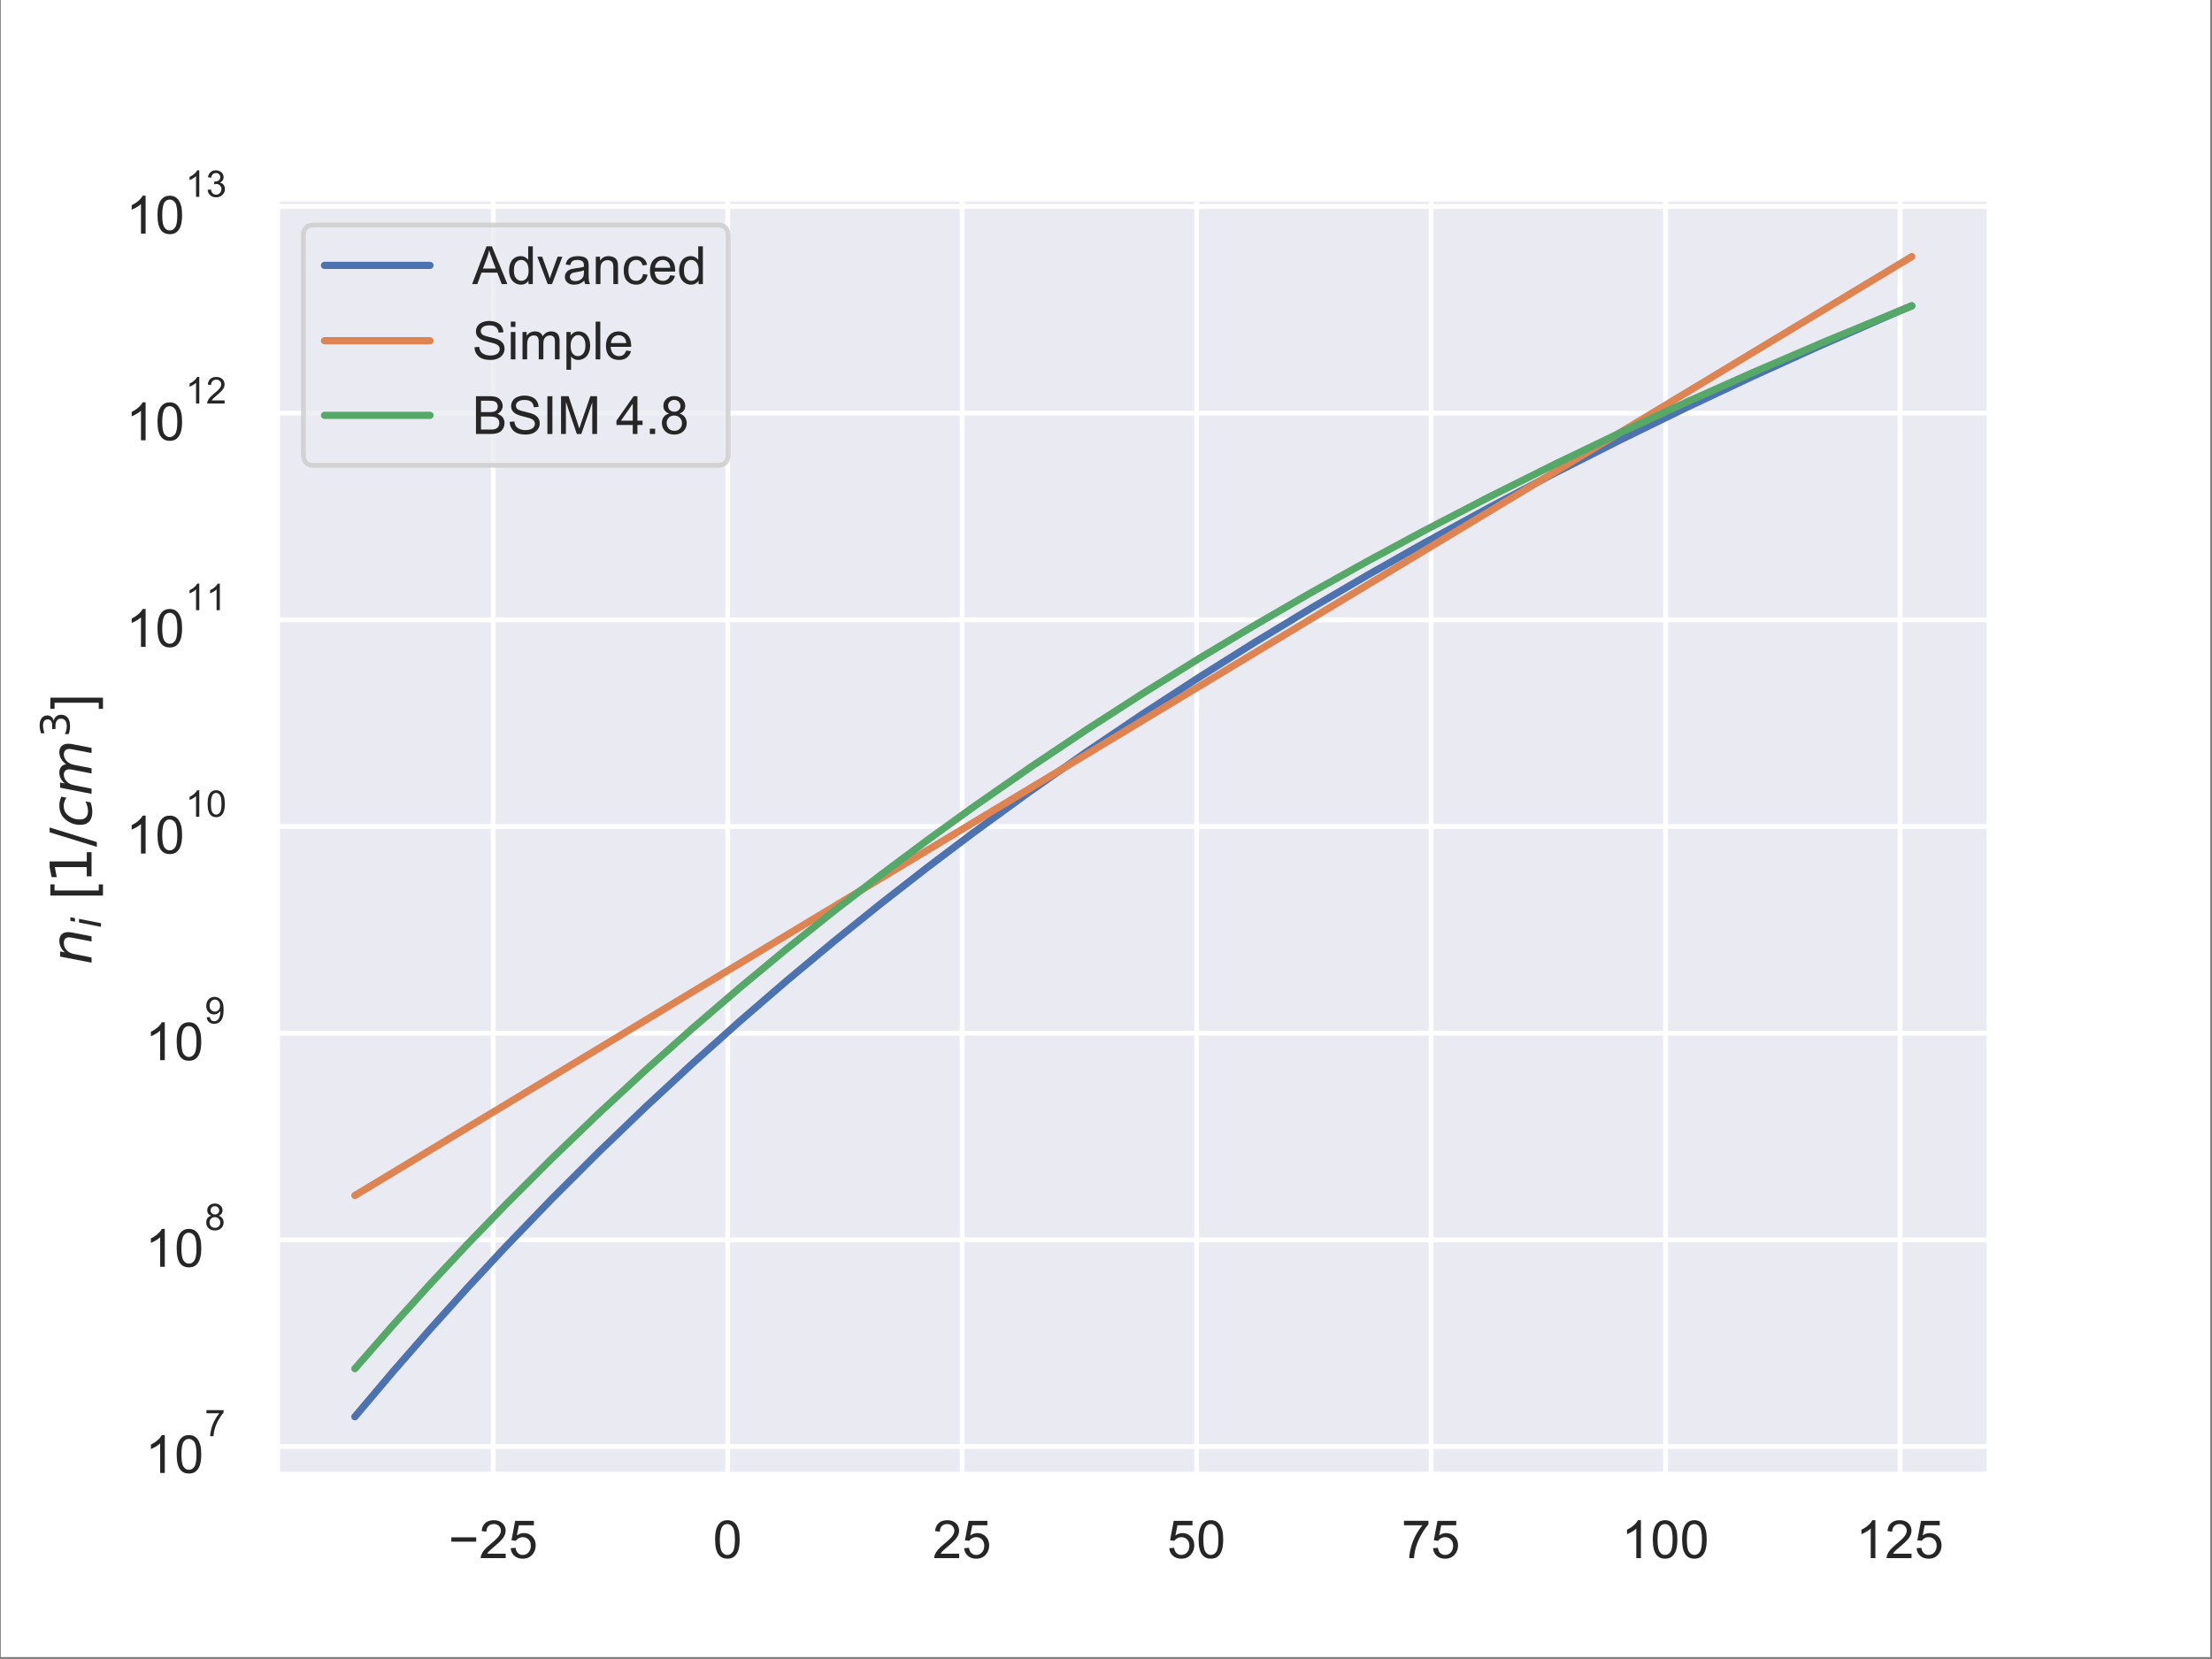 <?xml version="1.0" encoding="UTF-8"?>
<svg xmlns="http://www.w3.org/2000/svg" xmlns:xlink="http://www.w3.org/1999/xlink" width="460.8" height="345.6" viewBox="0 0 460.8 345.6">
<rect x="0" y="0" width="460.8" height="345.6" fill="#808080" stroke="none"/>
<defs>
<g>
<g id="glyph-0-0">
<path d="M 5.527 -0.922 L 5.527 0 L 0.328 0 C 0.32 -0.23 0.363 -0.449 0.449 -0.672 C 0.582 -1.023 0.793 -1.363 1.078 -1.715 C 1.363 -2.055 1.789 -2.449 2.34 -2.91 C 3.199 -3.605 3.77 -4.152 4.078 -4.57 C 4.371 -4.977 4.527 -5.363 4.527 -5.734 C 4.527 -6.109 4.383 -6.438 4.109 -6.703 C 3.836 -6.965 3.484 -7.098 3.043 -7.098 C 2.582 -7.098 2.207 -6.953 1.934 -6.68 C 1.648 -6.395 1.504 -6.012 1.504 -5.516 L 0.516 -5.625 C 0.582 -6.363 0.836 -6.922 1.273 -7.316 C 1.715 -7.703 2.316 -7.898 3.066 -7.898 C 3.812 -7.898 4.418 -7.68 4.855 -7.262 C 5.297 -6.844 5.516 -6.328 5.516 -5.715 C 5.516 -5.395 5.449 -5.086 5.316 -4.781 C 5.188 -4.473 4.977 -4.152 4.68 -3.824 C 4.383 -3.484 3.891 -3.023 3.199 -2.438 C 2.613 -1.957 2.242 -1.625 2.078 -1.449 C 1.91 -1.273 1.781 -1.098 1.672 -0.922 L 5.527 -0.922 "/>
</g>
<g id="glyph-0-1">
<path d="M 0.461 -2.066 L 1.473 -2.141 C 1.539 -1.648 1.715 -1.273 1.988 -1.031 C 2.262 -0.781 2.594 -0.66 2.977 -0.66 C 3.438 -0.66 3.836 -0.836 4.164 -1.188 C 4.484 -1.539 4.648 -2 4.648 -2.582 C 4.648 -3.133 4.484 -3.559 4.176 -3.879 C 3.867 -4.195 3.461 -4.363 2.965 -4.363 C 2.66 -4.363 2.375 -4.285 2.121 -4.141 C 1.867 -4 1.672 -3.824 1.539 -3.605 L 0.625 -3.715 L 1.383 -7.758 L 5.297 -7.758 L 5.297 -6.836 L 2.164 -6.836 L 1.734 -4.723 C 2.207 -5.055 2.703 -5.219 3.219 -5.219 C 3.902 -5.219 4.484 -4.977 4.957 -4.504 C 5.426 -4.02 5.668 -3.418 5.668 -2.668 C 5.668 -1.957 5.461 -1.34 5.043 -0.824 C 4.539 -0.188 3.855 0.121 2.977 0.121 C 2.262 0.121 1.68 -0.078 1.23 -0.473 C 0.77 -0.867 0.516 -1.395 0.461 -2.066 "/>
</g>
<g id="glyph-0-2">
<path d="M 0.461 -3.879 C 0.461 -4.801 0.551 -5.547 0.746 -6.121 C 0.934 -6.691 1.219 -7.129 1.594 -7.438 C 1.965 -7.746 2.449 -7.898 3.023 -7.898 C 3.438 -7.898 3.812 -7.812 4.133 -7.637 C 4.438 -7.461 4.703 -7.219 4.91 -6.898 C 5.121 -6.582 5.285 -6.195 5.406 -5.734 C 5.516 -5.273 5.582 -4.648 5.582 -3.879 C 5.582 -2.957 5.484 -2.207 5.297 -1.637 C 5.109 -1.066 4.824 -0.637 4.449 -0.328 C 4.078 -0.023 3.594 0.121 3.023 0.121 C 2.254 0.121 1.66 -0.145 1.23 -0.68 C 0.715 -1.328 0.461 -2.395 0.461 -3.879 M 1.449 -3.879 C 1.449 -2.582 1.594 -1.727 1.902 -1.297 C 2.199 -0.867 2.57 -0.66 3.023 -0.66 C 3.461 -0.66 3.824 -0.867 4.133 -1.297 C 4.438 -1.727 4.594 -2.582 4.594 -3.879 C 4.594 -5.176 4.438 -6.031 4.133 -6.461 C 3.824 -6.879 3.449 -7.098 3.012 -7.098 C 2.559 -7.098 2.207 -6.91 1.945 -6.539 C 1.613 -6.055 1.449 -5.164 1.449 -3.879 "/>
</g>
<g id="glyph-0-3">
<path d="M 0.516 -6.836 L 0.516 -7.77 L 5.613 -7.77 L 5.613 -7.012 C 5.109 -6.473 4.605 -5.758 4.121 -4.879 C 3.625 -4 3.242 -3.086 2.977 -2.164 C 2.781 -1.504 2.66 -0.781 2.613 0 L 1.613 0 C 1.625 -0.617 1.746 -1.363 1.977 -2.242 C 2.207 -3.121 2.539 -3.965 2.977 -4.781 C 3.418 -5.594 3.879 -6.273 4.371 -6.836 L 0.516 -6.836 "/>
</g>
<g id="glyph-0-4">
<path d="M 4.098 0 L 3.133 0 L 3.133 -6.152 C 2.891 -5.934 2.582 -5.703 2.207 -5.484 C 1.836 -5.262 1.496 -5.098 1.199 -4.988 L 1.199 -5.922 C 1.734 -6.176 2.207 -6.484 2.613 -6.844 C 3.012 -7.195 3.297 -7.547 3.473 -7.898 L 4.098 -7.898 L 4.098 0 "/>
</g>
<g id="glyph-0-5">
<path d="M 0 0 L 3 -7.867 L 4.121 -7.867 L 7.34 0 L 6.164 0 L 5.242 -2.383 L 1.957 -2.383 L 1.086 0 L 0 0 M 2.254 -3.23 L 4.922 -3.23 L 4.098 -5.406 C 3.844 -6.066 3.66 -6.613 3.539 -7.043 C 3.438 -6.539 3.297 -6.031 3.121 -5.539 L 2.254 -3.23 "/>
</g>
<g id="glyph-0-6">
<path d="M 4.418 0 L 4.418 -0.715 C 4.055 -0.152 3.527 0.121 2.824 0.121 C 2.363 0.121 1.945 0 1.57 -0.254 C 1.188 -0.496 0.891 -0.848 0.68 -1.297 C 0.473 -1.734 0.375 -2.254 0.375 -2.848 C 0.375 -3.406 0.461 -3.922 0.66 -4.383 C 0.848 -4.844 1.133 -5.207 1.504 -5.449 C 1.879 -5.691 2.309 -5.824 2.781 -5.824 C 3.121 -5.824 3.43 -5.746 3.703 -5.602 C 3.965 -5.461 4.188 -5.273 4.352 -5.043 L 4.352 -7.867 L 5.316 -7.867 L 5.316 0 L 4.418 0 M 1.375 -2.848 C 1.375 -2.109 1.516 -1.559 1.824 -1.207 C 2.133 -0.848 2.492 -0.672 2.922 -0.672 C 3.34 -0.672 3.691 -0.836 3.988 -1.188 C 4.285 -1.527 4.438 -2.055 4.438 -2.758 C 4.438 -3.539 4.285 -4.109 3.988 -4.484 C 3.68 -4.844 3.316 -5.031 2.879 -5.031 C 2.438 -5.031 2.086 -4.855 1.801 -4.504 C 1.516 -4.152 1.375 -3.594 1.375 -2.848 "/>
</g>
<g id="glyph-0-7">
<path d="M 2.309 0 L 0.145 -5.703 L 1.152 -5.703 L 2.383 -2.285 C 2.516 -1.91 2.637 -1.539 2.746 -1.145 C 2.836 -1.438 2.957 -1.801 3.109 -2.219 L 4.371 -5.703 L 5.363 -5.703 L 3.207 0 L 2.309 0 "/>
</g>
<g id="glyph-0-8">
<path d="M 4.438 -0.703 C 4.078 -0.395 3.734 -0.176 3.406 -0.055 C 3.078 0.055 2.715 0.121 2.34 0.121 C 1.715 0.121 1.23 -0.023 0.902 -0.328 C 0.559 -0.637 0.395 -1.023 0.395 -1.504 C 0.395 -1.781 0.449 -2.031 0.582 -2.262 C 0.715 -2.492 0.879 -2.68 1.086 -2.824 C 1.285 -2.957 1.516 -3.066 1.781 -3.141 C 1.965 -3.188 2.254 -3.23 2.637 -3.285 C 3.418 -3.375 3.988 -3.484 4.363 -3.613 C 4.363 -3.746 4.363 -3.824 4.363 -3.867 C 4.363 -4.262 4.273 -4.539 4.098 -4.703 C 3.844 -4.922 3.473 -5.031 2.988 -5.031 C 2.527 -5.031 2.199 -4.945 1.977 -4.789 C 1.758 -4.625 1.605 -4.34 1.504 -3.945 L 0.559 -4.078 C 0.648 -4.473 0.793 -4.801 0.988 -5.055 C 1.188 -5.297 1.461 -5.492 1.836 -5.625 C 2.207 -5.758 2.637 -5.824 3.133 -5.824 C 3.613 -5.824 4.012 -5.758 4.316 -5.648 C 4.625 -5.539 4.844 -5.395 4.988 -5.219 C 5.133 -5.043 5.23 -4.836 5.285 -4.57 C 5.316 -4.395 5.34 -4.098 5.34 -3.668 L 5.34 -2.383 C 5.34 -1.484 5.352 -0.922 5.395 -0.68 C 5.438 -0.441 5.516 -0.219 5.648 0 L 4.637 0 C 4.527 -0.199 4.461 -0.43 4.438 -0.703 M 4.363 -2.855 C 4.012 -2.715 3.484 -2.594 2.781 -2.492 C 2.383 -2.43 2.098 -2.363 1.934 -2.297 C 1.77 -2.23 1.648 -2.121 1.559 -1.988 C 1.473 -1.848 1.43 -1.691 1.43 -1.527 C 1.43 -1.262 1.516 -1.055 1.715 -0.879 C 1.91 -0.703 2.199 -0.625 2.57 -0.625 C 2.945 -0.625 3.273 -0.703 3.559 -0.867 C 3.844 -1.031 4.066 -1.254 4.207 -1.539 C 4.309 -1.758 4.363 -2.078 4.363 -2.504 L 4.363 -2.855 "/>
</g>
<g id="glyph-0-9">
<path d="M 0.727 0 L 0.727 -5.703 L 1.594 -5.703 L 1.594 -4.891 C 2.012 -5.504 2.613 -5.824 3.406 -5.824 C 3.746 -5.824 4.066 -5.758 4.352 -5.637 C 4.637 -5.516 4.855 -5.352 5 -5.152 C 5.141 -4.957 5.242 -4.715 5.297 -4.438 C 5.328 -4.262 5.352 -3.945 5.352 -3.504 L 5.352 0 L 4.383 0 L 4.383 -3.461 C 4.383 -3.855 4.34 -4.141 4.273 -4.34 C 4.195 -4.539 4.066 -4.691 3.879 -4.812 C 3.68 -4.922 3.461 -4.988 3.207 -4.988 C 2.789 -4.988 2.43 -4.855 2.133 -4.594 C 1.836 -4.328 1.691 -3.836 1.691 -3.109 L 1.691 0 L 0.727 0 "/>
</g>
<g id="glyph-0-10">
<path d="M 4.438 -2.086 L 5.395 -1.965 C 5.285 -1.309 5.02 -0.793 4.594 -0.43 C 4.164 -0.055 3.637 0.121 3.023 0.121 C 2.23 0.121 1.605 -0.133 1.133 -0.637 C 0.66 -1.145 0.43 -1.867 0.43 -2.824 C 0.43 -3.438 0.527 -3.977 0.734 -4.438 C 0.934 -4.898 1.242 -5.242 1.66 -5.473 C 2.078 -5.703 2.527 -5.824 3.023 -5.824 C 3.637 -5.824 4.141 -5.66 4.539 -5.352 C 4.934 -5.043 5.188 -4.594 5.297 -4.02 L 4.363 -3.879 C 4.273 -4.254 4.109 -4.539 3.891 -4.734 C 3.66 -4.934 3.383 -5.031 3.066 -5.031 C 2.57 -5.031 2.176 -4.855 1.867 -4.504 C 1.559 -4.152 1.418 -3.605 1.418 -2.855 C 1.418 -2.086 1.559 -1.527 1.855 -1.188 C 2.141 -0.836 2.527 -0.672 3.012 -0.672 C 3.383 -0.672 3.703 -0.781 3.957 -1.012 C 4.207 -1.242 4.371 -1.605 4.438 -2.086 "/>
</g>
<g id="glyph-0-11">
<path d="M 4.625 -1.836 L 5.625 -1.715 C 5.461 -1.121 5.164 -0.672 4.746 -0.352 C 4.316 -0.031 3.781 0.121 3.121 0.121 C 2.285 0.121 1.613 -0.133 1.133 -0.637 C 0.648 -1.145 0.406 -1.867 0.406 -2.801 C 0.406 -3.758 0.648 -4.504 1.145 -5.031 C 1.625 -5.559 2.273 -5.824 3.066 -5.824 C 3.824 -5.824 4.449 -5.559 4.934 -5.043 C 5.418 -4.527 5.66 -3.801 5.66 -2.855 C 5.66 -2.789 5.648 -2.715 5.648 -2.605 L 1.395 -2.605 C 1.43 -1.965 1.605 -1.496 1.922 -1.164 C 2.242 -0.836 2.637 -0.672 3.121 -0.672 C 3.473 -0.672 3.781 -0.758 4.031 -0.945 C 4.273 -1.121 4.473 -1.418 4.625 -1.836 M 1.449 -3.395 L 4.637 -3.395 C 4.594 -3.879 4.473 -4.23 4.273 -4.473 C 3.965 -4.844 3.559 -5.031 3.078 -5.031 C 2.625 -5.031 2.254 -4.879 1.957 -4.582 C 1.648 -4.285 1.484 -3.891 1.449 -3.395 "/>
</g>
<g id="glyph-0-12">
<path d="M 0.496 -2.527 L 1.473 -2.613 C 1.516 -2.219 1.625 -1.891 1.801 -1.637 C 1.965 -1.383 2.23 -1.188 2.594 -1.031 C 2.945 -0.879 3.352 -0.801 3.801 -0.801 C 4.195 -0.801 4.539 -0.855 4.844 -0.977 C 5.152 -1.086 5.371 -1.254 5.527 -1.461 C 5.668 -1.66 5.746 -1.891 5.746 -2.133 C 5.746 -2.375 5.668 -2.594 5.527 -2.781 C 5.383 -2.957 5.152 -3.109 4.824 -3.242 C 4.613 -3.328 4.152 -3.449 3.43 -3.625 C 2.703 -3.801 2.199 -3.965 1.91 -4.121 C 1.539 -4.316 1.254 -4.559 1.066 -4.844 C 0.879 -5.133 0.793 -5.461 0.793 -5.836 C 0.793 -6.23 0.902 -6.594 1.133 -6.945 C 1.352 -7.285 1.68 -7.547 2.121 -7.723 C 2.551 -7.898 3.031 -8 3.559 -8 C 4.141 -8 4.66 -7.898 5.098 -7.715 C 5.539 -7.527 5.891 -7.25 6.133 -6.891 C 6.371 -6.516 6.492 -6.109 6.516 -5.648 L 5.516 -5.57 C 5.461 -6.066 5.285 -6.438 4.977 -6.703 C 4.668 -6.953 4.207 -7.086 3.605 -7.086 C 2.965 -7.086 2.516 -6.965 2.23 -6.734 C 1.945 -6.504 1.801 -6.23 1.801 -5.898 C 1.801 -5.613 1.902 -5.383 2.098 -5.207 C 2.297 -5.02 2.824 -4.836 3.668 -4.637 C 4.516 -4.438 5.098 -4.273 5.418 -4.141 C 5.867 -3.922 6.207 -3.66 6.426 -3.34 C 6.648 -3.012 6.758 -2.637 6.758 -2.219 C 6.758 -1.801 6.637 -1.406 6.395 -1.031 C 6.152 -0.66 5.801 -0.375 5.363 -0.176 C 4.91 0.023 4.406 0.121 3.844 0.121 C 3.133 0.121 2.539 0.023 2.055 -0.176 C 1.57 -0.375 1.199 -0.691 0.922 -1.109 C 0.648 -1.527 0.504 -2 0.496 -2.527 "/>
</g>
<g id="glyph-0-13">
<path d="M 0.727 -6.758 L 0.727 -7.867 L 1.691 -7.867 L 1.691 -6.758 L 0.727 -6.758 M 0.727 0 L 0.727 -5.703 L 1.691 -5.703 L 1.691 0 L 0.727 0 "/>
</g>
<g id="glyph-0-14">
<path d="M 0.727 0 L 0.727 -5.703 L 1.594 -5.703 L 1.594 -4.898 C 1.77 -5.176 2 -5.395 2.297 -5.57 C 2.594 -5.734 2.934 -5.824 3.316 -5.824 C 3.734 -5.824 4.078 -5.734 4.352 -5.559 C 4.613 -5.383 4.812 -5.133 4.922 -4.824 C 5.371 -5.484 5.957 -5.824 6.68 -5.824 C 7.25 -5.824 7.68 -5.66 7.988 -5.352 C 8.297 -5.043 8.449 -4.559 8.449 -3.91 L 8.449 0 L 7.48 0 L 7.48 -3.594 C 7.48 -3.965 7.449 -4.242 7.383 -4.418 C 7.316 -4.594 7.207 -4.723 7.043 -4.836 C 6.879 -4.934 6.691 -4.988 6.473 -4.988 C 6.066 -4.988 5.734 -4.844 5.473 -4.582 C 5.207 -4.316 5.074 -3.891 5.074 -3.309 L 5.074 0 L 4.109 0 L 4.109 -3.703 C 4.109 -4.133 4.02 -4.449 3.867 -4.668 C 3.715 -4.879 3.449 -4.988 3.098 -4.988 C 2.824 -4.988 2.57 -4.91 2.34 -4.77 C 2.109 -4.625 1.945 -4.418 1.848 -4.141 C 1.734 -3.867 1.691 -3.473 1.691 -2.957 L 1.691 0 L 0.727 0 "/>
</g>
<g id="glyph-0-15">
<path d="M 0.727 2.176 L 0.727 -5.703 L 1.605 -5.703 L 1.605 -4.957 C 1.801 -5.242 2.043 -5.461 2.309 -5.602 C 2.57 -5.746 2.879 -5.824 3.254 -5.824 C 3.734 -5.824 4.164 -5.691 4.539 -5.449 C 4.91 -5.195 5.188 -4.844 5.383 -4.383 C 5.57 -3.922 5.668 -3.43 5.668 -2.891 C 5.668 -2.309 5.559 -1.781 5.352 -1.32 C 5.141 -0.848 4.836 -0.484 4.438 -0.242 C 4.043 0 3.625 0.121 3.188 0.121 C 2.855 0.121 2.57 0.055 2.316 -0.078 C 2.055 -0.207 1.848 -0.375 1.691 -0.594 L 1.691 2.176 L 0.727 2.176 M 1.605 -2.812 C 1.605 -2.078 1.746 -1.539 2.043 -1.188 C 2.34 -0.836 2.703 -0.672 3.121 -0.672 C 3.551 -0.672 3.91 -0.848 4.219 -1.207 C 4.527 -1.57 4.68 -2.133 4.68 -2.902 C 4.68 -3.625 4.527 -4.164 4.23 -4.527 C 3.934 -4.879 3.582 -5.066 3.164 -5.066 C 2.746 -5.066 2.383 -4.867 2.078 -4.484 C 1.758 -4.098 1.605 -3.539 1.605 -2.812 "/>
</g>
<g id="glyph-0-16">
<path d="M 0.703 0 L 0.703 -7.867 L 1.672 -7.867 L 1.672 0 L 0.703 0 "/>
</g>
<g id="glyph-0-17">
<path d="M 0.801 0 L 0.801 -7.867 L 3.758 -7.867 C 4.352 -7.867 4.836 -7.777 5.195 -7.625 C 5.559 -7.461 5.844 -7.219 6.055 -6.891 C 6.25 -6.559 6.363 -6.207 6.363 -5.855 C 6.363 -5.516 6.262 -5.195 6.086 -4.898 C 5.898 -4.605 5.625 -4.363 5.262 -4.188 C 5.734 -4.043 6.098 -3.801 6.363 -3.473 C 6.613 -3.133 6.746 -2.734 6.746 -2.285 C 6.746 -1.91 6.66 -1.559 6.504 -1.254 C 6.352 -0.934 6.152 -0.691 5.934 -0.516 C 5.703 -0.34 5.418 -0.219 5.074 -0.133 C 4.723 -0.043 4.309 0 3.801 0 L 0.801 0 M 1.848 -4.559 L 3.551 -4.559 C 4.012 -4.559 4.34 -4.582 4.539 -4.648 C 4.801 -4.723 5 -4.855 5.133 -5.043 C 5.262 -5.219 5.34 -5.449 5.34 -5.723 C 5.34 -5.988 5.273 -6.219 5.152 -6.418 C 5.02 -6.613 4.844 -6.746 4.613 -6.824 C 4.371 -6.891 3.977 -6.934 3.418 -6.934 L 1.848 -6.934 L 1.848 -4.559 M 1.848 -0.922 L 3.801 -0.922 C 4.133 -0.922 4.371 -0.934 4.516 -0.969 C 4.746 -1.012 4.945 -1.078 5.109 -1.176 C 5.262 -1.273 5.395 -1.418 5.504 -1.613 C 5.613 -1.801 5.668 -2.023 5.668 -2.285 C 5.668 -2.57 5.594 -2.824 5.438 -3.043 C 5.285 -3.262 5.074 -3.418 4.812 -3.504 C 4.547 -3.594 4.164 -3.637 3.66 -3.637 L 1.848 -3.637 L 1.848 -0.922 "/>
</g>
<g id="glyph-0-18">
<path d="M 1.023 0 L 1.023 -7.867 L 2.066 -7.867 L 2.066 0 L 1.023 0 "/>
</g>
<g id="glyph-0-19">
<path d="M 0.812 0 L 0.812 -7.867 L 2.383 -7.867 L 4.242 -2.297 C 4.418 -1.77 4.539 -1.383 4.613 -1.133 C 4.703 -1.418 4.844 -1.836 5.031 -2.395 L 6.922 -7.867 L 8.316 -7.867 L 8.316 0 L 7.316 0 L 7.316 -6.582 L 5.031 0 L 4.098 0 L 1.824 -6.691 L 1.824 0 L 0.812 0 "/>
</g>
<g id="glyph-0-20">
</g>
<g id="glyph-0-21">
<path d="M 3.551 0 L 3.551 -1.879 L 0.145 -1.879 L 0.145 -2.77 L 3.727 -7.867 L 4.516 -7.867 L 4.516 -2.77 L 5.582 -2.77 L 5.582 -1.879 L 4.516 -1.879 L 4.516 0 L 3.551 0 M 3.551 -2.77 L 3.551 -6.316 L 1.086 -2.77 L 3.551 -2.77 "/>
</g>
<g id="glyph-0-22">
<path d="M 1 0 L 1 -1.098 L 2.098 -1.098 L 2.098 0 L 1 0 "/>
</g>
<g id="glyph-0-23">
<path d="M 1.945 -4.262 C 1.539 -4.406 1.242 -4.613 1.043 -4.891 C 0.848 -5.152 0.758 -5.484 0.758 -5.867 C 0.758 -6.438 0.957 -6.91 1.375 -7.305 C 1.789 -7.703 2.34 -7.898 3.023 -7.898 C 3.703 -7.898 4.262 -7.691 4.68 -7.297 C 5.098 -6.898 5.309 -6.418 5.309 -5.844 C 5.309 -5.473 5.207 -5.152 5.02 -4.891 C 4.824 -4.613 4.539 -4.406 4.141 -4.262 C 4.625 -4.109 4.988 -3.855 5.242 -3.504 C 5.492 -3.152 5.625 -2.734 5.625 -2.254 C 5.625 -1.57 5.383 -1.012 4.91 -0.559 C 4.43 -0.098 3.801 0.121 3.031 0.121 C 2.254 0.121 1.625 -0.098 1.152 -0.559 C 0.68 -1.012 0.449 -1.582 0.449 -2.273 C 0.449 -2.781 0.57 -3.207 0.836 -3.559 C 1.086 -3.902 1.461 -4.133 1.945 -4.262 M 1.746 -5.898 C 1.746 -5.527 1.867 -5.219 2.109 -4.988 C 2.352 -4.746 2.66 -4.637 3.043 -4.637 C 3.418 -4.637 3.715 -4.746 3.957 -4.988 C 4.195 -5.219 4.316 -5.504 4.316 -5.844 C 4.316 -6.195 4.188 -6.492 3.945 -6.734 C 3.703 -6.977 3.395 -7.098 3.031 -7.098 C 2.66 -7.098 2.352 -6.977 2.109 -6.746 C 1.867 -6.504 1.746 -6.23 1.746 -5.898 M 1.438 -2.273 C 1.438 -1.988 1.504 -1.727 1.637 -1.473 C 1.77 -1.207 1.957 -1.012 2.219 -0.867 C 2.473 -0.727 2.746 -0.66 3.043 -0.66 C 3.504 -0.66 3.879 -0.801 4.188 -1.098 C 4.484 -1.395 4.637 -1.781 4.637 -2.242 C 4.637 -2.703 4.484 -3.078 4.176 -3.383 C 3.867 -3.691 3.473 -3.844 3.012 -3.844 C 2.551 -3.844 2.176 -3.691 1.879 -3.395 C 1.582 -3.086 1.438 -2.715 1.438 -2.273 "/>
</g>
<g id="glyph-1-0">
<path d="M 0.363 -4.785 L 0.363 -5.438 L 3.93 -5.438 L 3.93 -4.906 C 3.578 -4.531 3.223 -4.031 2.883 -3.414 C 2.539 -2.801 2.27 -2.16 2.086 -1.516 C 1.945 -1.055 1.859 -0.547 1.832 0 L 1.129 0 C 1.137 -0.43 1.223 -0.953 1.383 -1.57 C 1.547 -2.184 1.777 -2.777 2.086 -3.344 C 2.391 -3.914 2.715 -4.391 3.062 -4.785 L 0.363 -4.785 "/>
</g>
<g id="glyph-1-1">
<path d="M 1.359 -2.984 C 1.078 -3.086 0.867 -3.23 0.73 -3.422 C 0.594 -3.605 0.531 -3.836 0.531 -4.105 C 0.531 -4.508 0.668 -4.836 0.961 -5.113 C 1.254 -5.391 1.637 -5.531 2.113 -5.531 C 2.594 -5.531 2.984 -5.383 3.277 -5.105 C 3.57 -4.828 3.715 -4.492 3.715 -4.09 C 3.715 -3.832 3.645 -3.605 3.516 -3.422 C 3.375 -3.23 3.176 -3.086 2.898 -2.984 C 3.238 -2.875 3.492 -2.699 3.668 -2.453 C 3.844 -2.207 3.938 -1.914 3.938 -1.578 C 3.938 -1.102 3.77 -0.707 3.438 -0.391 C 3.098 -0.07 2.66 0.086 2.121 0.086 C 1.578 0.086 1.137 -0.07 0.809 -0.391 C 0.477 -0.707 0.316 -1.109 0.316 -1.594 C 0.316 -1.945 0.398 -2.246 0.586 -2.492 C 0.762 -2.73 1.023 -2.891 1.359 -2.984 M 1.223 -4.129 C 1.223 -3.867 1.309 -3.652 1.477 -3.492 C 1.645 -3.324 1.859 -3.246 2.129 -3.246 C 2.391 -3.246 2.598 -3.324 2.77 -3.492 C 2.938 -3.652 3.023 -3.852 3.023 -4.09 C 3.023 -4.336 2.93 -4.547 2.762 -4.715 C 2.594 -4.883 2.375 -4.969 2.121 -4.969 C 1.859 -4.969 1.645 -4.883 1.477 -4.723 C 1.309 -4.555 1.223 -4.359 1.223 -4.129 M 1.008 -1.594 C 1.008 -1.391 1.055 -1.207 1.145 -1.031 C 1.238 -0.848 1.367 -0.707 1.555 -0.609 C 1.73 -0.508 1.922 -0.461 2.129 -0.461 C 2.453 -0.461 2.715 -0.562 2.93 -0.77 C 3.137 -0.977 3.246 -1.246 3.246 -1.57 C 3.246 -1.891 3.137 -2.152 2.922 -2.367 C 2.707 -2.586 2.43 -2.691 2.105 -2.691 C 1.785 -2.691 1.523 -2.586 1.316 -2.375 C 1.109 -2.16 1.008 -1.898 1.008 -1.594 "/>
</g>
<g id="glyph-1-2">
<path d="M 0.422 -1.277 L 1.07 -1.332 C 1.121 -1.023 1.23 -0.809 1.383 -0.668 C 1.539 -0.531 1.738 -0.461 1.984 -0.461 C 2.184 -0.461 2.367 -0.508 2.523 -0.602 C 2.676 -0.691 2.809 -0.824 2.906 -0.984 C 3.008 -1.137 3.094 -1.355 3.16 -1.629 C 3.23 -1.898 3.27 -2.176 3.27 -2.453 C 3.27 -2.484 3.262 -2.531 3.262 -2.594 C 3.121 -2.375 2.938 -2.199 2.707 -2.07 C 2.477 -1.93 2.223 -1.867 1.945 -1.867 C 1.492 -1.867 1.109 -2.031 0.793 -2.359 C 0.477 -2.691 0.324 -3.129 0.324 -3.668 C 0.324 -4.223 0.484 -4.676 0.816 -5.016 C 1.137 -5.352 1.555 -5.531 2.055 -5.531 C 2.406 -5.531 2.73 -5.43 3.031 -5.238 C 3.324 -5.047 3.555 -4.77 3.707 -4.414 C 3.859 -4.055 3.938 -3.539 3.938 -2.867 C 3.938 -2.16 3.859 -1.602 3.707 -1.184 C 3.555 -0.77 3.332 -0.453 3.031 -0.238 C 2.723 -0.023 2.367 0.086 1.969 0.086 C 1.539 0.086 1.184 -0.031 0.906 -0.27 C 0.629 -0.5 0.469 -0.84 0.422 -1.277 M 3.191 -3.699 C 3.191 -4.082 3.086 -4.391 2.875 -4.621 C 2.668 -4.852 2.422 -4.969 2.129 -4.969 C 1.832 -4.969 1.57 -4.844 1.348 -4.598 C 1.121 -4.352 1.016 -4.031 1.016 -3.645 C 1.016 -3.293 1.113 -3.008 1.332 -2.793 C 1.539 -2.57 1.801 -2.461 2.113 -2.461 C 2.422 -2.461 2.684 -2.57 2.883 -2.793 C 3.086 -3.008 3.191 -3.316 3.191 -3.699 "/>
</g>
<g id="glyph-1-3">
<path d="M 2.867 0 L 2.191 0 L 2.191 -4.309 C 2.023 -4.152 1.809 -3.992 1.547 -3.836 C 1.285 -3.684 1.047 -3.57 0.84 -3.492 L 0.84 -4.145 C 1.215 -4.324 1.547 -4.539 1.832 -4.793 C 2.105 -5.039 2.309 -5.285 2.43 -5.531 L 2.867 -5.531 L 2.867 0 "/>
</g>
<g id="glyph-1-4">
<path d="M 0.324 -2.715 C 0.324 -3.359 0.383 -3.883 0.523 -4.285 C 0.652 -4.684 0.855 -4.992 1.113 -5.207 C 1.375 -5.422 1.715 -5.531 2.113 -5.531 C 2.406 -5.531 2.668 -5.469 2.891 -5.344 C 3.105 -5.223 3.293 -5.055 3.438 -4.828 C 3.586 -4.605 3.699 -4.336 3.785 -4.016 C 3.859 -3.691 3.906 -3.254 3.906 -2.715 C 3.906 -2.07 3.836 -1.547 3.707 -1.145 C 3.578 -0.746 3.375 -0.445 3.113 -0.23 C 2.852 -0.016 2.516 0.086 2.113 0.086 C 1.578 0.086 1.16 -0.102 0.863 -0.477 C 0.5 -0.93 0.324 -1.676 0.324 -2.715 M 1.016 -2.715 C 1.016 -1.809 1.113 -1.207 1.332 -0.906 C 1.539 -0.609 1.801 -0.461 2.113 -0.461 C 2.422 -0.461 2.676 -0.609 2.891 -0.906 C 3.105 -1.207 3.215 -1.809 3.215 -2.715 C 3.215 -3.621 3.105 -4.223 2.891 -4.523 C 2.676 -4.816 2.414 -4.969 2.105 -4.969 C 1.793 -4.969 1.547 -4.836 1.359 -4.578 C 1.129 -4.238 1.016 -3.613 1.016 -2.715 "/>
</g>
<g id="glyph-1-5">
<path d="M 3.867 -0.645 L 3.867 0 L 0.23 0 C 0.223 -0.16 0.254 -0.316 0.316 -0.469 C 0.406 -0.715 0.555 -0.953 0.754 -1.199 C 0.953 -1.438 1.254 -1.715 1.637 -2.039 C 2.238 -2.523 2.637 -2.906 2.852 -3.199 C 3.062 -3.484 3.168 -3.754 3.168 -4.016 C 3.168 -4.277 3.07 -4.508 2.875 -4.691 C 2.684 -4.875 2.438 -4.969 2.129 -4.969 C 1.809 -4.969 1.547 -4.867 1.355 -4.676 C 1.152 -4.477 1.055 -4.207 1.055 -3.859 L 0.363 -3.938 C 0.406 -4.453 0.586 -4.844 0.891 -5.121 C 1.199 -5.391 1.621 -5.531 2.145 -5.531 C 2.668 -5.531 3.094 -5.375 3.398 -5.082 C 3.707 -4.793 3.859 -4.43 3.859 -4 C 3.859 -3.777 3.816 -3.562 3.723 -3.344 C 3.629 -3.129 3.484 -2.906 3.277 -2.676 C 3.07 -2.438 2.723 -2.113 2.238 -1.707 C 1.832 -1.367 1.57 -1.137 1.453 -1.016 C 1.34 -0.891 1.246 -0.77 1.168 -0.645 L 3.867 -0.645 "/>
</g>
<g id="glyph-1-6">
<path d="M 0.324 -1.453 L 1 -1.547 C 1.078 -1.16 1.207 -0.883 1.391 -0.715 C 1.578 -0.547 1.809 -0.461 2.078 -0.461 C 2.391 -0.461 2.66 -0.57 2.875 -0.793 C 3.094 -1.008 3.207 -1.285 3.207 -1.609 C 3.207 -1.914 3.098 -2.176 2.898 -2.375 C 2.699 -2.578 2.438 -2.684 2.129 -2.684 C 2 -2.684 1.84 -2.652 1.652 -2.605 L 1.73 -3.199 C 1.777 -3.191 1.809 -3.191 1.84 -3.191 C 2.121 -3.191 2.383 -3.262 2.613 -3.414 C 2.848 -3.57 2.961 -3.801 2.961 -4.113 C 2.961 -4.359 2.875 -4.562 2.707 -4.723 C 2.539 -4.883 2.324 -4.969 2.062 -4.969 C 1.801 -4.969 1.578 -4.883 1.398 -4.723 C 1.223 -4.555 1.113 -4.309 1.07 -3.984 L 0.391 -4.098 C 0.469 -4.555 0.66 -4.906 0.953 -5.152 C 1.246 -5.398 1.609 -5.531 2.047 -5.531 C 2.348 -5.531 2.621 -5.461 2.875 -5.328 C 3.121 -5.199 3.316 -5.023 3.453 -4.809 C 3.59 -4.582 3.66 -4.344 3.66 -4.098 C 3.66 -3.852 3.59 -3.637 3.469 -3.445 C 3.34 -3.246 3.145 -3.094 2.898 -2.984 C 3.223 -2.906 3.469 -2.746 3.652 -2.516 C 3.836 -2.277 3.93 -1.977 3.93 -1.621 C 3.93 -1.145 3.754 -0.738 3.398 -0.406 C 3.047 -0.07 2.605 0.094 2.078 0.094 C 1.586 0.094 1.184 -0.047 0.867 -0.34 C 0.547 -0.621 0.371 -0.992 0.324 -1.453 "/>
</g>
<g id="glyph-2-0">
</g>
<g id="glyph-2-1">
<path d="M 2.375 -0.816 L -8.582 -0.816 L -8.582 -3.141 L -7.707 -3.141 L -7.707 -1.871 L 1.5 -1.871 L 1.5 -3.141 L 2.375 -3.141 L 2.375 -0.816 "/>
</g>
<g id="glyph-2-2">
<path d="M 2.375 -2.555 L 2.375 -0.227 L 1.5 -0.227 L 1.5 -1.5 L -7.707 -1.5 L -7.707 -0.227 L -8.582 -0.227 L -8.582 -2.555 L 2.375 -2.555 "/>
</g>
<g id="glyph-3-0">
<path d="M -3.957 -6.676 L 0 -5.91 L 0 -4.832 L -3.918 -5.598 C -4.098 -5.621 -4.254 -5.645 -4.398 -5.668 C -4.543 -5.695 -4.652 -5.707 -4.734 -5.707 C -5.059 -5.707 -5.309 -5.598 -5.5 -5.395 C -5.68 -5.18 -5.777 -4.891 -5.777 -4.531 C -5.777 -3.957 -5.586 -3.453 -5.203 -3.031 C -4.82 -2.613 -4.293 -2.336 -3.633 -2.219 L 0 -1.5 L 0 -0.418 L -6.555 -1.691 L -6.555 -2.77 L -5.527 -2.555 C -5.898 -2.84 -6.184 -3.199 -6.402 -3.633 C -6.605 -4.051 -6.711 -4.496 -6.711 -4.961 C -6.711 -5.539 -6.555 -5.98 -6.246 -6.305 C -5.934 -6.617 -5.488 -6.785 -4.926 -6.785 C -4.781 -6.785 -4.637 -6.773 -4.484 -6.762 C -4.316 -6.734 -4.148 -6.711 -3.957 -6.676 "/>
</g>
<g id="glyph-3-1">
<path d="M -6.305 -6.426 L -5.238 -6.207 C -5.418 -5.945 -5.562 -5.668 -5.656 -5.383 C -5.754 -5.094 -5.801 -4.793 -5.801 -4.484 C -5.801 -4.137 -5.742 -3.812 -5.621 -3.5 C -5.5 -3.188 -5.32 -2.926 -5.105 -2.723 C -4.758 -2.387 -4.363 -2.121 -3.906 -1.941 C -3.453 -1.75 -2.973 -1.668 -2.492 -1.668 C -1.895 -1.668 -1.461 -1.809 -1.176 -2.109 C -0.887 -2.398 -0.742 -2.852 -0.742 -3.453 C -0.742 -3.738 -0.777 -4.062 -0.875 -4.398 C -0.957 -4.734 -1.09 -5.082 -1.281 -5.441 L -0.215 -5.238 C -0.082 -4.926 0 -4.602 0.059 -4.266 C 0.121 -3.93 0.156 -3.598 0.156 -3.262 C 0.156 -2.387 -0.059 -1.715 -0.492 -1.246 C -0.922 -0.777 -1.535 -0.551 -2.348 -0.551 C -3.02 -0.551 -3.645 -0.672 -4.219 -0.91 C -4.793 -1.152 -5.309 -1.523 -5.766 -2 C -6.078 -2.324 -6.305 -2.707 -6.473 -3.152 C -6.629 -3.582 -6.711 -4.074 -6.711 -4.602 C -6.711 -4.902 -6.676 -5.203 -6.605 -5.5 C -6.531 -5.801 -6.438 -6.113 -6.305 -6.426 "/>
</g>
<g id="glyph-3-2">
<path d="M -3.957 -10.762 L 0 -9.996 L 0 -8.918 L -3.918 -9.672 C -4.086 -9.695 -4.23 -9.723 -4.352 -9.746 C -4.473 -9.758 -4.566 -9.77 -4.664 -9.77 C -5.012 -9.77 -5.285 -9.66 -5.477 -9.469 C -5.668 -9.277 -5.777 -9 -5.777 -8.652 C -5.777 -8.125 -5.574 -7.66 -5.191 -7.25 C -4.793 -6.844 -4.277 -6.582 -3.656 -6.461 L 0 -5.742 L 0 -4.664 L -3.918 -5.43 C -4.062 -5.453 -4.195 -5.477 -4.316 -5.5 C -4.434 -5.512 -4.555 -5.527 -4.652 -5.527 C -5.012 -5.527 -5.285 -5.418 -5.477 -5.227 C -5.668 -5.035 -5.777 -4.758 -5.777 -4.422 C -5.777 -3.895 -5.574 -3.418 -5.191 -3.008 C -4.793 -2.602 -4.277 -2.336 -3.656 -2.219 L 0 -1.5 L 0 -0.418 L -6.555 -1.703 L -6.555 -2.781 L -5.539 -2.578 C -5.922 -2.863 -6.207 -3.199 -6.414 -3.598 C -6.605 -3.992 -6.711 -4.41 -6.711 -4.867 C -6.711 -5.332 -6.582 -5.719 -6.34 -6.027 C -6.09 -6.34 -5.742 -6.52 -5.297 -6.594 C -5.754 -6.914 -6.113 -7.301 -6.352 -7.73 C -6.594 -8.164 -6.711 -8.617 -6.711 -9.098 C -6.711 -9.648 -6.543 -10.082 -6.223 -10.391 C -5.898 -10.703 -5.441 -10.859 -4.855 -10.859 C -4.723 -10.859 -4.578 -10.848 -4.422 -10.836 C -4.266 -10.812 -4.109 -10.789 -3.957 -10.762 "/>
</g>
<g id="glyph-4-0">
<path d="M -6.375 -1.535 L -6.375 -2.289 L -5.422 -2.105 L -5.422 -1.352 L -6.375 -1.535 M -4.59 -1.191 L -4.59 -1.945 L 0 -1.047 L 0 -0.293 L -4.59 -1.191 "/>
</g>
<g id="glyph-5-0">
<path d="M -0.996 -1.484 L -0.996 -3.418 L -7.66 -3.418 L -7.238 -1.32 L -8.32 -1.32 L -8.738 -3.402 L -8.738 -4.59 L -0.996 -4.59 L -0.996 -6.52 L 0 -6.52 L 0 -1.484 L -0.996 -1.484 "/>
</g>
<g id="glyph-5-1">
<path d="M -8.738 -3.043 L -8.738 -4.039 L 1.102 -0.996 L 1.102 0 L -8.738 -3.043 "/>
</g>
<g id="glyph-6-0">
<path d="M -3.297 -3.406 C -3.215 -3.801 -3.039 -4.109 -2.77 -4.328 C -2.5 -4.547 -2.164 -4.664 -1.777 -4.664 C -1.176 -4.664 -0.703 -4.457 -0.379 -4.043 C -0.051 -3.625 0.109 -3.039 0.109 -2.273 C 0.109 -2.012 0.082 -1.746 0.035 -1.477 C -0.008 -1.207 -0.082 -0.922 -0.184 -0.637 L -0.98 -0.637 C -0.848 -0.863 -0.746 -1.117 -0.68 -1.395 C -0.613 -1.66 -0.578 -1.945 -0.578 -2.25 C -0.578 -2.77 -0.68 -3.164 -0.883 -3.43 C -1.082 -3.699 -1.383 -3.844 -1.777 -3.844 C -2.133 -3.844 -2.418 -3.719 -2.617 -3.465 C -2.82 -3.215 -2.93 -2.859 -2.93 -2.406 L -2.93 -1.695 L -3.609 -1.695 L -3.609 -2.441 C -3.609 -2.844 -3.684 -3.156 -3.852 -3.371 C -4.012 -3.59 -4.246 -3.699 -4.555 -3.699 C -4.867 -3.699 -5.109 -3.582 -5.277 -3.363 C -5.445 -3.137 -5.527 -2.82 -5.527 -2.406 C -5.527 -2.18 -5.504 -1.938 -5.453 -1.68 C -5.402 -1.418 -5.328 -1.133 -5.227 -0.82 L -5.965 -0.82 C -6.051 -1.133 -6.117 -1.426 -6.16 -1.703 C -6.199 -1.973 -6.227 -2.23 -6.227 -2.484 C -6.227 -3.105 -6.082 -3.598 -5.797 -3.969 C -5.512 -4.336 -5.125 -4.523 -4.641 -4.523 C -4.305 -4.523 -4.02 -4.422 -3.785 -4.23 C -3.551 -4.035 -3.383 -3.758 -3.297 -3.406 "/>
</g>
</g>
<clipPath id="clip-0">
<path clip-rule="nonzero" d="M 0.168 0 L 460.434 0 L 460.434 345.199 L 0.168 345.199 Z M 0.168 0 "/>
</clipPath>
<clipPath id="clip-1">
<path clip-rule="nonzero" d="M 102 41.426 L 104 41.426 L 104 307.227 L 102 307.227 Z M 102 41.426 "/>
</clipPath>
<clipPath id="clip-2">
<path clip-rule="nonzero" d="M 151 41.426 L 153 41.426 L 153 307.227 L 151 307.227 Z M 151 41.426 "/>
</clipPath>
<clipPath id="clip-3">
<path clip-rule="nonzero" d="M 199 41.426 L 201 41.426 L 201 307.227 L 199 307.227 Z M 199 41.426 "/>
</clipPath>
<clipPath id="clip-4">
<path clip-rule="nonzero" d="M 248 41.426 L 250 41.426 L 250 307.227 L 248 307.227 Z M 248 41.426 "/>
</clipPath>
<clipPath id="clip-5">
<path clip-rule="nonzero" d="M 297 41.426 L 299 41.426 L 299 307.227 L 297 307.227 Z M 297 41.426 "/>
</clipPath>
<clipPath id="clip-6">
<path clip-rule="nonzero" d="M 346 41.426 L 348 41.426 L 348 307.227 L 346 307.227 Z M 346 41.426 "/>
</clipPath>
<clipPath id="clip-7">
<path clip-rule="nonzero" d="M 395 41.426 L 397 41.426 L 397 307.227 L 395 307.227 Z M 395 41.426 "/>
</clipPath>
<clipPath id="clip-8">
<path clip-rule="nonzero" d="M 57.699 300 L 414.406 300 L 414.406 302 L 57.699 302 Z M 57.699 300 "/>
</clipPath>
<clipPath id="clip-9">
<path clip-rule="nonzero" d="M 57.699 257 L 414.406 257 L 414.406 259 L 57.699 259 Z M 57.699 257 "/>
</clipPath>
<clipPath id="clip-10">
<path clip-rule="nonzero" d="M 57.699 214 L 414.406 214 L 414.406 216 L 57.699 216 Z M 57.699 214 "/>
</clipPath>
<clipPath id="clip-11">
<path clip-rule="nonzero" d="M 57.699 171 L 414.406 171 L 414.406 173 L 57.699 173 Z M 57.699 171 "/>
</clipPath>
<clipPath id="clip-12">
<path clip-rule="nonzero" d="M 57.699 128 L 414.406 128 L 414.406 130 L 57.699 130 Z M 57.699 128 "/>
</clipPath>
<clipPath id="clip-13">
<path clip-rule="nonzero" d="M 57.699 85 L 414.406 85 L 414.406 87 L 57.699 87 Z M 57.699 85 "/>
</clipPath>
<clipPath id="clip-14">
<path clip-rule="nonzero" d="M 57.699 42 L 414.406 42 L 414.406 44 L 57.699 44 Z M 57.699 42 "/>
</clipPath>
</defs>
<g clip-path="url(#clip-0)">
<path fill-rule="nonzero" fill="rgb(100%, 100%, 100%)" fill-opacity="1" d="M 0.168 345.199 L 460.434 345.199 L 460.434 0 L 0.168 0 Z M 0.168 345.199 "/>
</g>
<path fill-rule="nonzero" fill="rgb(91.763%, 91.763%, 94.901%)" fill-opacity="1" d="M 57.699 307.227 L 414.406 307.227 L 414.406 41.426 L 57.699 41.426 Z M 57.699 307.227 "/>
<g clip-path="url(#clip-1)">
<path fill="none" stroke-width="1" stroke-linecap="round" stroke-linejoin="round" stroke="rgb(100%, 100%, 100%)" stroke-opacity="1" stroke-miterlimit="10" d="M 102.679 38.018 L 102.679 304.126 " transform="matrix(0.999, 0, 0, -0.999, 0.166, 345.2)"/>
</g>
<g fill="rgb(14.999%, 14.999%, 14.999%)" fill-opacity="1">
<use xlink:href="#glyph-0-0" x="99.819" y="324.583"/>
<use xlink:href="#glyph-0-1" x="105.928" y="324.583"/>
</g>
<path fill-rule="nonzero" fill="rgb(14.999%, 14.999%, 14.999%)" fill-opacity="1" d="M 99.203 321.156 L 94.02 321.156 L 94.02 320.254 L 99.203 320.254 L 99.203 321.156 "/>
<g clip-path="url(#clip-2)">
<path fill="none" stroke-width="1" stroke-linecap="round" stroke-linejoin="round" stroke="rgb(100%, 100%, 100%)" stroke-opacity="1" stroke-miterlimit="10" d="M 151.575 38.018 L 151.575 304.126 " transform="matrix(0.999, 0, 0, -0.999, 0.166, 345.2)"/>
</g>
<g fill="rgb(14.999%, 14.999%, 14.999%)" fill-opacity="1">
<use xlink:href="#glyph-0-2" x="148.506" y="324.583"/>
</g>
<g clip-path="url(#clip-3)">
<path fill="none" stroke-width="1" stroke-linecap="round" stroke-linejoin="round" stroke="rgb(100%, 100%, 100%)" stroke-opacity="1" stroke-miterlimit="10" d="M 200.468 38.018 L 200.468 304.126 " transform="matrix(0.999, 0, 0, -0.999, 0.166, 345.2)"/>
</g>
<g fill="rgb(14.999%, 14.999%, 14.999%)" fill-opacity="1">
<use xlink:href="#glyph-0-0" x="194.284" y="324.583"/>
<use xlink:href="#glyph-0-1" x="200.393" y="324.583"/>
</g>
<g clip-path="url(#clip-4)">
<path fill="none" stroke-width="1" stroke-linecap="round" stroke-linejoin="round" stroke="rgb(100%, 100%, 100%)" stroke-opacity="1" stroke-miterlimit="10" d="M 249.36 38.018 L 249.36 304.126 " transform="matrix(0.999, 0, 0, -0.999, 0.166, 345.2)"/>
</g>
<g fill="rgb(14.999%, 14.999%, 14.999%)" fill-opacity="1">
<use xlink:href="#glyph-0-1" x="243.122" y="324.583"/>
<use xlink:href="#glyph-0-2" x="249.231" y="324.583"/>
</g>
<g clip-path="url(#clip-5)">
<path fill="none" stroke-width="1" stroke-linecap="round" stroke-linejoin="round" stroke="rgb(100%, 100%, 100%)" stroke-opacity="1" stroke-miterlimit="10" d="M 298.256 38.018 L 298.256 304.126 " transform="matrix(0.999, 0, 0, -0.999, 0.166, 345.2)"/>
</g>
<g fill="rgb(14.999%, 14.999%, 14.999%)" fill-opacity="1">
<use xlink:href="#glyph-0-3" x="291.959" y="324.583"/>
<use xlink:href="#glyph-0-1" x="298.068" y="324.583"/>
</g>
<g clip-path="url(#clip-6)">
<path fill="none" stroke-width="1" stroke-linecap="round" stroke-linejoin="round" stroke="rgb(100%, 100%, 100%)" stroke-opacity="1" stroke-miterlimit="10" d="M 347.149 38.018 L 347.149 304.126 " transform="matrix(0.999, 0, 0, -0.999, 0.166, 345.2)"/>
</g>
<g fill="rgb(14.999%, 14.999%, 14.999%)" fill-opacity="1">
<use xlink:href="#glyph-0-4" x="337.737" y="324.583"/>
<use xlink:href="#glyph-0-2" x="343.846" y="324.583"/>
<use xlink:href="#glyph-0-2" x="349.955" y="324.583"/>
</g>
<g clip-path="url(#clip-7)">
<path fill="none" stroke-width="1" stroke-linecap="round" stroke-linejoin="round" stroke="rgb(100%, 100%, 100%)" stroke-opacity="1" stroke-miterlimit="10" d="M 396.041 38.018 L 396.041 304.126 " transform="matrix(0.999, 0, 0, -0.999, 0.166, 345.2)"/>
</g>
<g fill="rgb(14.999%, 14.999%, 14.999%)" fill-opacity="1">
<use xlink:href="#glyph-0-4" x="386.574" y="324.583"/>
<use xlink:href="#glyph-0-0" x="392.683" y="324.583"/>
<use xlink:href="#glyph-0-1" x="398.792" y="324.583"/>
</g>
<g clip-path="url(#clip-8)">
<path fill="none" stroke-width="1" stroke-linecap="round" stroke-linejoin="round" stroke="rgb(100%, 100%, 100%)" stroke-opacity="1" stroke-miterlimit="10" d="M 57.599 43.904 L 414.719 43.904 " transform="matrix(0.999, 0, 0, -0.999, 0.166, 345.2)"/>
</g>
<g fill="rgb(14.999%, 14.999%, 14.999%)" fill-opacity="1">
<use xlink:href="#glyph-0-4" x="30.232" y="306.848"/>
</g>
<g fill="rgb(14.999%, 14.999%, 14.999%)" fill-opacity="1">
<use xlink:href="#glyph-0-2" x="36.342" y="306.848"/>
</g>
<g fill="rgb(14.999%, 14.999%, 14.999%)" fill-opacity="1">
<use xlink:href="#glyph-1-0" x="42.644" y="299.191"/>
</g>
<g clip-path="url(#clip-9)">
<path fill="none" stroke-width="1" stroke-linecap="round" stroke-linejoin="round" stroke="rgb(100%, 100%, 100%)" stroke-opacity="1" stroke-miterlimit="10" d="M 57.599 87 L 414.719 87 " transform="matrix(0.999, 0, 0, -0.999, 0.166, 345.2)"/>
</g>
<g fill="rgb(14.999%, 14.999%, 14.999%)" fill-opacity="1">
<use xlink:href="#glyph-0-4" x="30.232" y="263.9"/>
</g>
<g fill="rgb(14.999%, 14.999%, 14.999%)" fill-opacity="1">
<use xlink:href="#glyph-0-2" x="36.342" y="263.9"/>
</g>
<g fill="rgb(14.999%, 14.999%, 14.999%)" fill-opacity="1">
<use xlink:href="#glyph-1-1" x="42.644" y="256.243"/>
</g>
<g clip-path="url(#clip-10)">
<path fill="none" stroke-width="1" stroke-linecap="round" stroke-linejoin="round" stroke="rgb(100%, 100%, 100%)" stroke-opacity="1" stroke-miterlimit="10" d="M 57.599 130.097 L 414.719 130.097 " transform="matrix(0.999, 0, 0, -0.999, 0.166, 345.2)"/>
</g>
<g fill="rgb(14.999%, 14.999%, 14.999%)" fill-opacity="1">
<use xlink:href="#glyph-0-4" x="30.232" y="220.854"/>
</g>
<g fill="rgb(14.999%, 14.999%, 14.999%)" fill-opacity="1">
<use xlink:href="#glyph-0-2" x="36.342" y="220.854"/>
</g>
<g fill="rgb(14.999%, 14.999%, 14.999%)" fill-opacity="1">
<use xlink:href="#glyph-1-2" x="42.644" y="213.196"/>
</g>
<g clip-path="url(#clip-11)">
<path fill="none" stroke-width="1" stroke-linecap="round" stroke-linejoin="round" stroke="rgb(100%, 100%, 100%)" stroke-opacity="1" stroke-miterlimit="10" d="M 57.599 173.194 L 414.719 173.194 " transform="matrix(0.999, 0, 0, -0.999, 0.166, 345.2)"/>
</g>
<g fill="rgb(14.999%, 14.999%, 14.999%)" fill-opacity="1">
<use xlink:href="#glyph-0-4" x="26.236" y="177.807"/>
</g>
<g fill="rgb(14.999%, 14.999%, 14.999%)" fill-opacity="1">
<use xlink:href="#glyph-0-2" x="32.347" y="177.807"/>
</g>
<g fill="rgb(14.999%, 14.999%, 14.999%)" fill-opacity="1">
<use xlink:href="#glyph-1-3" x="38.649" y="170.15"/>
</g>
<g fill="rgb(14.999%, 14.999%, 14.999%)" fill-opacity="1">
<use xlink:href="#glyph-1-4" x="42.926" y="170.15"/>
</g>
<g clip-path="url(#clip-12)">
<path fill="none" stroke-width="1" stroke-linecap="round" stroke-linejoin="round" stroke="rgb(100%, 100%, 100%)" stroke-opacity="1" stroke-miterlimit="10" d="M 57.599 216.29 L 414.719 216.29 " transform="matrix(0.999, 0, 0, -0.999, 0.166, 345.2)"/>
</g>
<g fill="rgb(14.999%, 14.999%, 14.999%)" fill-opacity="1">
<use xlink:href="#glyph-0-4" x="26.236" y="134.761"/>
</g>
<g fill="rgb(14.999%, 14.999%, 14.999%)" fill-opacity="1">
<use xlink:href="#glyph-0-2" x="32.347" y="134.761"/>
</g>
<g fill="rgb(14.999%, 14.999%, 14.999%)" fill-opacity="1">
<use xlink:href="#glyph-1-3" x="38.649" y="127.103"/>
</g>
<g fill="rgb(14.999%, 14.999%, 14.999%)" fill-opacity="1">
<use xlink:href="#glyph-1-3" x="42.926" y="127.103"/>
</g>
<g clip-path="url(#clip-13)">
<path fill="none" stroke-width="1" stroke-linecap="round" stroke-linejoin="round" stroke="rgb(100%, 100%, 100%)" stroke-opacity="1" stroke-miterlimit="10" d="M 57.599 259.387 L 414.719 259.387 " transform="matrix(0.999, 0, 0, -0.999, 0.166, 345.2)"/>
</g>
<g fill="rgb(14.999%, 14.999%, 14.999%)" fill-opacity="1">
<use xlink:href="#glyph-0-4" x="26.236" y="91.714"/>
</g>
<g fill="rgb(14.999%, 14.999%, 14.999%)" fill-opacity="1">
<use xlink:href="#glyph-0-2" x="32.347" y="91.714"/>
</g>
<g fill="rgb(14.999%, 14.999%, 14.999%)" fill-opacity="1">
<use xlink:href="#glyph-1-3" x="38.649" y="84.057"/>
</g>
<g fill="rgb(14.999%, 14.999%, 14.999%)" fill-opacity="1">
<use xlink:href="#glyph-1-5" x="42.926" y="84.057"/>
</g>
<g clip-path="url(#clip-14)">
<path fill="none" stroke-width="1" stroke-linecap="round" stroke-linejoin="round" stroke="rgb(100%, 100%, 100%)" stroke-opacity="1" stroke-miterlimit="10" d="M 57.599 302.484 L 414.719 302.484 " transform="matrix(0.999, 0, 0, -0.999, 0.166, 345.2)"/>
</g>
<g fill="rgb(14.999%, 14.999%, 14.999%)" fill-opacity="1">
<use xlink:href="#glyph-0-4" x="26.236" y="48.668"/>
</g>
<g fill="rgb(14.999%, 14.999%, 14.999%)" fill-opacity="1">
<use xlink:href="#glyph-0-2" x="32.347" y="48.668"/>
</g>
<g fill="rgb(14.999%, 14.999%, 14.999%)" fill-opacity="1">
<use xlink:href="#glyph-1-3" x="38.649" y="41.01"/>
</g>
<g fill="rgb(14.999%, 14.999%, 14.999%)" fill-opacity="1">
<use xlink:href="#glyph-1-6" x="42.926" y="41.01"/>
</g>
<g fill="rgb(14.999%, 14.999%, 14.999%)" fill-opacity="1">
<use xlink:href="#glyph-2-0" x="19.073" y="204.292"/>
</g>
<g fill="rgb(14.999%, 14.999%, 14.999%)" fill-opacity="1">
<use xlink:href="#glyph-3-0" x="19.073" y="200.961"/>
</g>
<g fill="rgb(14.999%, 14.999%, 14.999%)" fill-opacity="1">
<use xlink:href="#glyph-4-0" x="21.039" y="193.365"/>
</g>
<g fill="rgb(14.999%, 14.999%, 14.999%)" fill-opacity="1">
<use xlink:href="#glyph-2-0" x="19.073" y="190.706"/>
</g>
<g fill="rgb(14.999%, 14.999%, 14.999%)" fill-opacity="1">
<use xlink:href="#glyph-2-1" x="19.073" y="187.376"/>
</g>
<g fill="rgb(14.999%, 14.999%, 14.999%)" fill-opacity="1">
<use xlink:href="#glyph-5-0" x="19.073" y="184.046"/>
</g>
<g fill="rgb(14.999%, 14.999%, 14.999%)" fill-opacity="1">
<use xlink:href="#glyph-5-1" x="19.073" y="176.42"/>
</g>
<g fill="rgb(14.999%, 14.999%, 14.999%)" fill-opacity="1">
<use xlink:href="#glyph-3-1" x="19.073" y="172.381"/>
</g>
<g fill="rgb(14.999%, 14.999%, 14.999%)" fill-opacity="1">
<use xlink:href="#glyph-3-2" x="19.073" y="165.791"/>
</g>
<g fill="rgb(14.999%, 14.999%, 14.999%)" fill-opacity="1">
<use xlink:href="#glyph-6-0" x="14.484" y="153.558"/>
</g>
<g fill="rgb(14.999%, 14.999%, 14.999%)" fill-opacity="1">
<use xlink:href="#glyph-2-2" x="19.073" y="147.892"/>
</g>
<path fill="none" stroke-width="1.5" stroke-linecap="round" stroke-linejoin="round" stroke="rgb(29.803%, 44.705%, 69.019%)" stroke-opacity="1" stroke-miterlimit="10" d="M 73.833 50.114 L 81.654 59.371 L 89.48 68.326 L 97.301 77 L 105.123 85.405 L 114.904 95.549 L 124.681 105.31 L 134.462 114.712 L 144.239 123.777 L 154.019 132.522 L 163.796 140.957 L 173.577 149.111 L 183.354 156.987 L 193.135 164.606 L 202.912 171.981 L 214.648 180.519 L 226.38 188.739 L 238.117 196.658 L 249.849 204.292 L 261.585 211.66 L 273.317 218.77 L 285.054 225.641 L 296.79 232.285 L 310.478 239.759 L 324.169 246.959 L 337.861 253.889 L 351.549 260.576 L 365.24 267.025 L 378.928 273.251 L 394.575 280.11 L 398.486 281.784 " transform="matrix(0.999, 0, 0, -0.999, 0.166, 345.2)"/>
<path fill="none" stroke-width="1.5" stroke-linecap="round" stroke-linejoin="round" stroke="rgb(86.665%, 51.764%, 32.156%)" stroke-opacity="1" stroke-miterlimit="10" d="M 73.833 96.253 L 398.486 292.03 " transform="matrix(0.999, 0, 0, -0.999, 0.166, 345.2)"/>
<path fill="none" stroke-width="1.5" stroke-linecap="round" stroke-linejoin="round" stroke="rgb(33.333%, 65.881%, 40.784%)" stroke-opacity="1" stroke-miterlimit="10" d="M 73.833 60.137 L 81.654 69.077 L 89.48 77.724 L 97.301 86.089 L 105.123 94.188 L 114.904 103.961 L 124.681 113.359 L 134.462 122.404 L 144.239 131.118 L 154.019 139.514 L 163.796 147.617 L 173.577 155.435 L 183.354 162.987 L 193.135 170.288 L 202.912 177.343 L 214.648 185.513 L 226.38 193.365 L 238.117 200.929 L 249.849 208.215 L 261.585 215.234 L 273.317 222.012 L 285.054 228.551 L 296.79 234.867 L 310.478 241.968 L 324.169 248.797 L 337.861 255.375 L 351.549 261.706 L 365.24 267.811 L 380.887 274.522 L 396.53 280.967 L 398.486 281.753 " transform="matrix(0.999, 0, 0, -0.999, 0.166, 345.2)"/>
<path fill="none" stroke-width="1.25" stroke-linecap="square" stroke-linejoin="miter" stroke="rgb(100%, 100%, 100%)" stroke-opacity="1" stroke-miterlimit="10" d="M 57.599 38.018 L 57.599 304.126 " transform="matrix(0.999, 0, 0, -0.999, 0.166, 345.2)"/>
<path fill="none" stroke-width="1.25" stroke-linecap="square" stroke-linejoin="miter" stroke="rgb(100%, 100%, 100%)" stroke-opacity="1" stroke-miterlimit="10" d="M 414.719 38.018 L 414.719 304.126 " transform="matrix(0.999, 0, 0, -0.999, 0.166, 345.2)"/>
<path fill="none" stroke-width="1.25" stroke-linecap="square" stroke-linejoin="miter" stroke="rgb(100%, 100%, 100%)" stroke-opacity="1" stroke-miterlimit="10" d="M 57.599 38.018 L 414.719 38.018 " transform="matrix(0.999, 0, 0, -0.999, 0.166, 345.2)"/>
<path fill="none" stroke-width="1.25" stroke-linecap="square" stroke-linejoin="miter" stroke="rgb(100%, 100%, 100%)" stroke-opacity="1" stroke-miterlimit="10" d="M 57.599 304.126 L 414.719 304.126 " transform="matrix(0.999, 0, 0, -0.999, 0.166, 345.2)"/>
<path fill-rule="nonzero" fill="rgb(91.763%, 91.763%, 94.901%)" fill-opacity="0.8" stroke-width="1" stroke-linecap="butt" stroke-linejoin="miter" stroke="rgb(79.999%, 79.999%, 79.999%)" stroke-opacity="0.8" stroke-miterlimit="10" d="M 65.3 248.499 L 149.467 248.499 C 150.934 248.499 151.669 249.235 151.669 250.701 L 151.669 296.43 C 151.669 297.896 150.934 298.628 149.467 298.628 L 65.3 298.628 C 63.833 298.628 63.102 297.896 63.102 296.43 L 63.102 250.701 C 63.102 249.235 63.833 248.499 65.3 248.499 Z M 65.3 248.499 " transform="matrix(0.999, 0, 0, -0.999, 0.166, 345.2)"/>
<path fill="none" stroke-width="1.5" stroke-linecap="round" stroke-linejoin="round" stroke="rgb(29.803%, 44.705%, 69.019%)" stroke-opacity="1" stroke-miterlimit="10" d="M 67.501 290.204 L 89.499 290.204 " transform="matrix(0.999, 0, 0, -0.999, 0.166, 345.2)"/>
<g fill="rgb(14.999%, 14.999%, 14.999%)" fill-opacity="1">
<use xlink:href="#glyph-0-5" x="98.353" y="59.179"/>
<use xlink:href="#glyph-0-6" x="105.681" y="59.179"/>
<use xlink:href="#glyph-0-7" x="111.79" y="59.179"/>
<use xlink:href="#glyph-0-8" x="117.284" y="59.179"/>
<use xlink:href="#glyph-0-9" x="123.393" y="59.179"/>
<use xlink:href="#glyph-0-10" x="129.502" y="59.179"/>
<use xlink:href="#glyph-0-11" x="134.995" y="59.179"/>
<use xlink:href="#glyph-0-6" x="141.104" y="59.179"/>
</g>
<path fill="none" stroke-width="1.5" stroke-linecap="round" stroke-linejoin="round" stroke="rgb(86.665%, 51.764%, 32.156%)" stroke-opacity="1" stroke-miterlimit="10" d="M 67.501 274.498 L 89.499 274.498 " transform="matrix(0.999, 0, 0, -0.999, 0.166, 345.2)"/>
<g fill="rgb(14.999%, 14.999%, 14.999%)" fill-opacity="1">
<use xlink:href="#glyph-0-12" x="98.353" y="74.863"/>
<use xlink:href="#glyph-0-13" x="105.681" y="74.863"/>
<use xlink:href="#glyph-0-14" x="108.121" y="74.863"/>
<use xlink:href="#glyph-0-15" x="117.273" y="74.863"/>
<use xlink:href="#glyph-0-16" x="123.382" y="74.863"/>
<use xlink:href="#glyph-0-11" x="125.821" y="74.863"/>
</g>
<path fill="none" stroke-width="1.5" stroke-linecap="round" stroke-linejoin="round" stroke="rgb(33.333%, 65.881%, 40.784%)" stroke-opacity="1" stroke-miterlimit="10" d="M 67.501 258.937 L 89.499 258.937 " transform="matrix(0.999, 0, 0, -0.999, 0.166, 345.2)"/>
<g fill="rgb(14.999%, 14.999%, 14.999%)" fill-opacity="1">
<use xlink:href="#glyph-0-17" x="98.353" y="90.408"/>
<use xlink:href="#glyph-0-12" x="105.681" y="90.408"/>
<use xlink:href="#glyph-0-18" x="113.01" y="90.408"/>
<use xlink:href="#glyph-0-19" x="116.064" y="90.408"/>
<use xlink:href="#glyph-0-20" x="125.217" y="90.408"/>
<use xlink:href="#glyph-0-21" x="128.271" y="90.408"/>
<use xlink:href="#glyph-0-22" x="134.38" y="90.408"/>
<use xlink:href="#glyph-0-23" x="137.435" y="90.408"/>
</g>
</svg>
